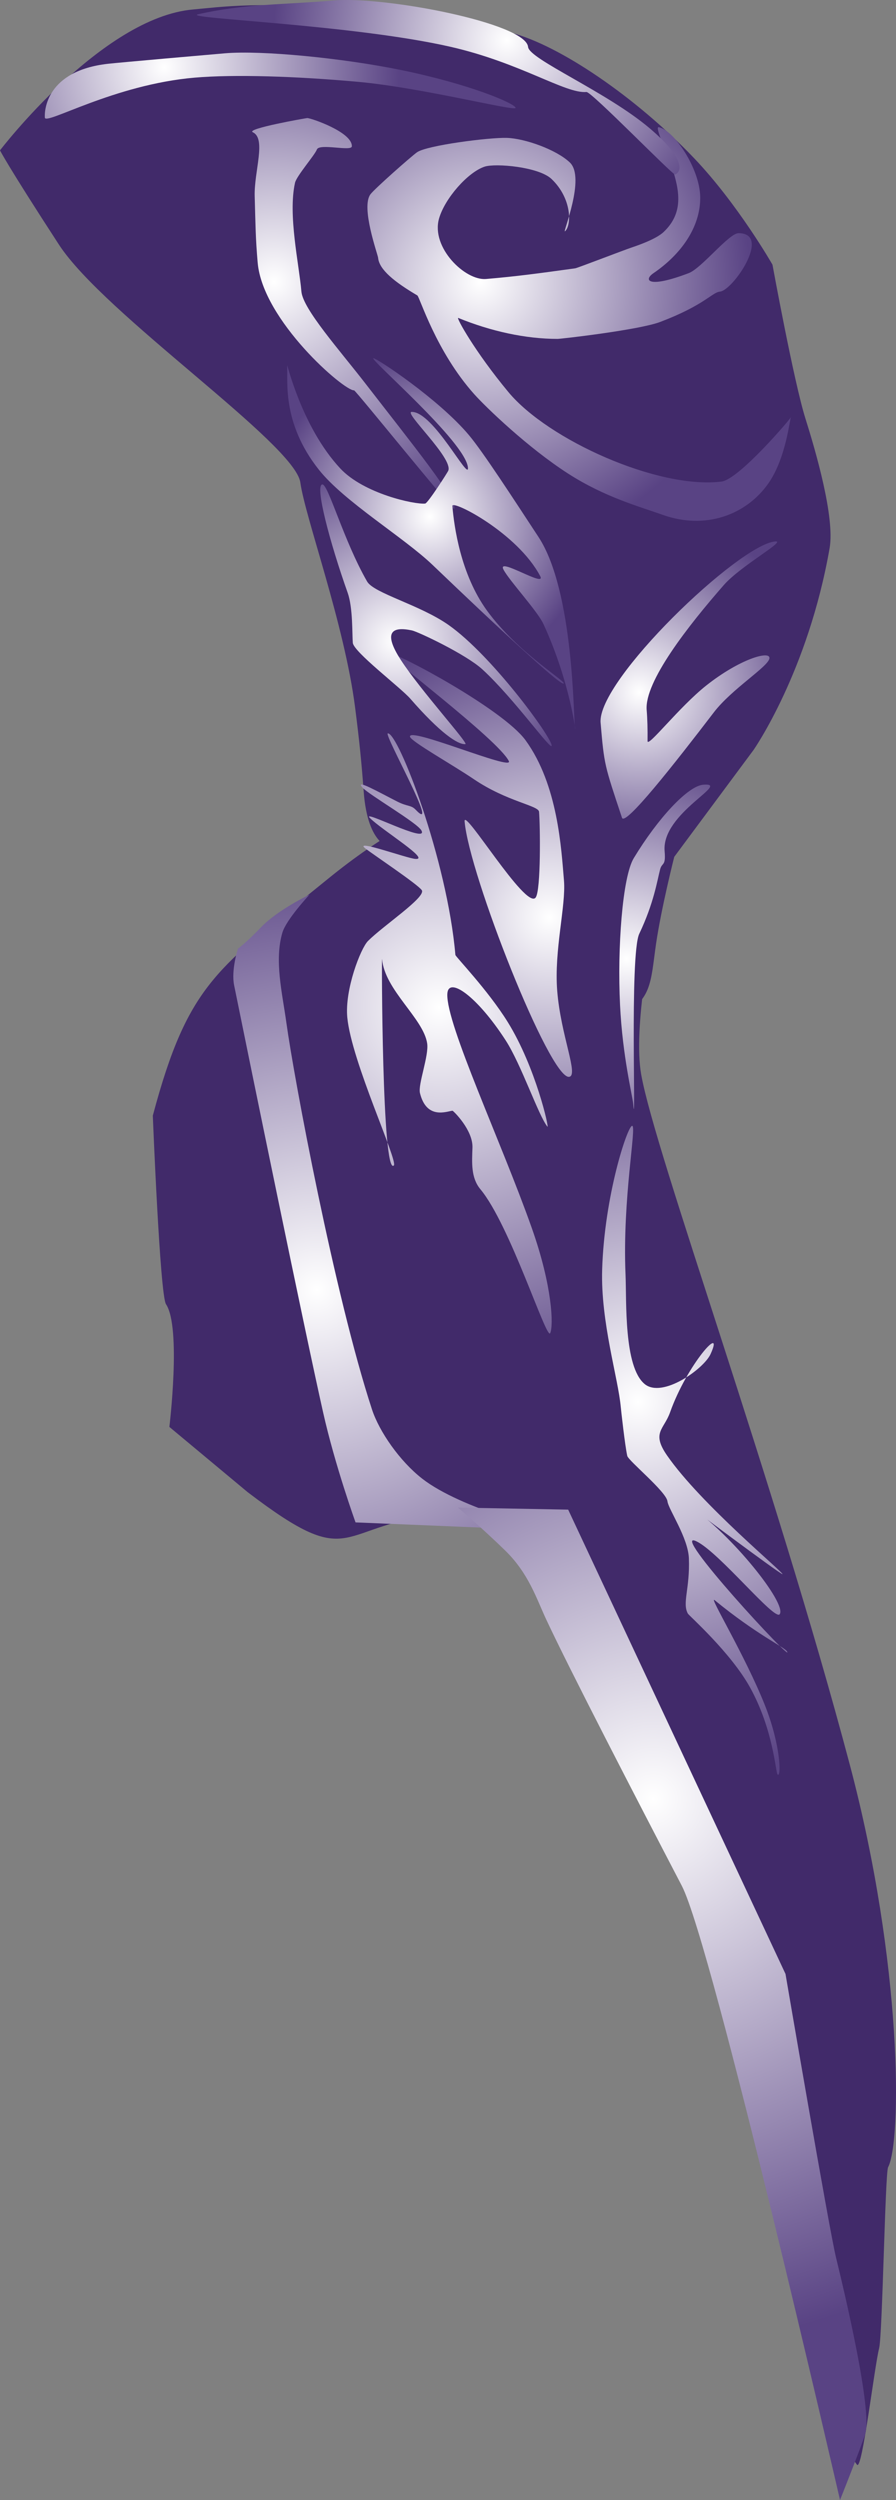 <svg version="1.1" xmlns="http://www.w3.org/2000/svg" xmlns:xlink="http://www.w3.org/1999/xlink" width="206.692" height="576.685" viewBox="0,0,206.692,576.685"><rect x="0" y="0" width="206.692" height="576.685" fill="#808080" stroke="none"/><defs><radialGradient cx="226.774" cy="301.444" r="103.099" gradientUnits="userSpaceOnUse" id="color-1"><stop offset="0" stop-color="#ffffff"/><stop offset="1" stop-color="#594384"/></radialGradient><radialGradient cx="304.358" cy="418.929" r="126.328" gradientUnits="userSpaceOnUse" id="color-2"><stop offset="0" stop-color="#ffffff"/><stop offset="1" stop-color="#594384"/></radialGradient><radialGradient cx="264.491" cy="68.928" r="62.302" gradientUnits="userSpaceOnUse" id="color-3"><stop offset="0" stop-color="#ffffff"/><stop offset="1" stop-color="#594384"/></radialGradient><radialGradient cx="191.588" cy="19.458" r="54.197" gradientUnits="userSpaceOnUse" id="color-4"><stop offset="0" stop-color="#ffffff"/><stop offset="1" stop-color="#594384"/></radialGradient><radialGradient cx="270.605" cy="13.205" r="53.98" gradientUnits="userSpaceOnUse" id="color-5"><stop offset="0" stop-color="#ffffff"/><stop offset="1" stop-color="#594384"/></radialGradient><radialGradient cx="216.9" cy="68.982" r="62.811" gradientUnits="userSpaceOnUse" id="color-6"><stop offset="0" stop-color="#ffffff"/><stop offset="1" stop-color="#594384"/></radialGradient><radialGradient cx="301.146" cy="163.65" r="41.138" gradientUnits="userSpaceOnUse" id="color-7"><stop offset="0" stop-color="#ffffff"/><stop offset="1" stop-color="#594384"/></radialGradient><radialGradient cx="298.242" cy="225.121" r="49.581" gradientUnits="userSpaceOnUse" id="color-8"><stop offset="0" stop-color="#ffffff"/><stop offset="1" stop-color="#594384"/></radialGradient><radialGradient cx="280.43" cy="215.603" r="68.423" gradientUnits="userSpaceOnUse" id="color-9"><stop offset="0" stop-color="#ffffff"/><stop offset="1" stop-color="#594384"/></radialGradient><radialGradient cx="252.805" cy="123.121" r="37.599" gradientUnits="userSpaceOnUse" id="color-10"><stop offset="0" stop-color="#ffffff"/><stop offset="1" stop-color="#594384"/></radialGradient><radialGradient cx="244.728" cy="151.913" r="43.753" gradientUnits="userSpaceOnUse" id="color-11"><stop offset="0" stop-color="#ffffff"/><stop offset="1" stop-color="#594384"/></radialGradient><radialGradient cx="255.006" cy="236.345" r="95.6" gradientUnits="userSpaceOnUse" id="color-12"><stop offset="0" stop-color="#ffffff"/><stop offset="1" stop-color="#594384"/></radialGradient><radialGradient cx="300.856" cy="327.269" r="89.118" gradientUnits="userSpaceOnUse" id="color-13"><stop offset="0" stop-color="#ffffff"/><stop offset="1" stop-color="#594384"/></radialGradient></defs><g transform="translate(-153.681,-3.961)"><g data-paper-data="{&quot;isPaintingLayer&quot;:true}" fill-rule="nonzero" stroke="none" stroke-width="0" stroke-linecap="butt" stroke-linejoin="miter" stroke-miterlimit="10" stroke-dasharray="" stroke-dashoffset="0" style="mix-blend-mode: normal"><g><g data-paper-data="{&quot;index&quot;:null}"><path d="M192.753,333.106c0,0 2.785,-22.958 -0.776,-28.301c-1.402,-2.104 -3.045,-43.503 -3.045,-43.503c8.237,-30.899 15.063,-33.952 40.311,-54.543c12.442,-10.147 24.713,-17.088 33.396,-17.83c26.3,-2.249 38.61,-5.889 41.418,26.961c0.309,3.62 -4.424,24.791 -2.462,35.925c3.222,18.277 30.612,93.187 48.104,159.144c12.257,46.218 11.982,86.947 8.852,92.91c-0.682,1.299 -1.303,38.74 -2.07,41.761c-1.108,4.358 -3.9,28.284 -5.091,26.872c-7.766,-9.209 -12.685,-86.58 -32.848,-131.392c-8.819,-19.6 -18.406,-34.098 -28.779,-50.149c-6.052,-9.365 -13.284,-22.932 -18.384,-28.674c-5.785,-6.512 -12.418,-9.414 -14.395,-9.245c-26.3,2.249 -20.881,14.416 -46.212,-4.92z" fill="#412a6a"/><path d="M235.701,355.131c0,0 -4.707,-12.997 -7.497,-25.433c-4.428,-19.738 -16.706,-79.7 -20.515,-98.473c-0.72,-3.547 0.888,-8.449 0.888,-8.449c0,0 1.768,-1.222 5.333,-4.938c3.866,-4.029 11.162,-7.501 11.162,-7.501c0,0 -5.355,5.724 -6.247,8.749c-1.895,6.432 -0.038,13.85 0.918,20.781c1.778,12.889 11.121,62.84 19.74,89.181c1.694,5.176 6.43,11.964 11.575,15.98c9.106,7.108 29.557,11.961 29.557,11.961z" fill="url(#color-1)"/><path d="M334.883,459.287c0,0 10.072,58.962 11.672,65.505c1.968,8.05 8.437,35.302 6.707,40.68c-1.007,3.13 -5.805,15.173 -5.805,15.173c0,0 -29.453,-128.181 -36.499,-141.698c-10.881,-20.874 -25.796,-49.722 -31.255,-61.383c-2.278,-4.866 -4.055,-10.655 -9.505,-15.968c-5.703,-5.559 -10.901,-9.886 -10.901,-9.886l25.45,0.475l50.135,107.1z" fill="url(#color-2)"/></g><path d="M309.22,201.606c0,0 -3.002,11.832 -4.207,20.121c-1.253,8.62 -0.866,13.761 -9.203,16.539c-9.299,3.098 -16.505,-12.861 -29.697,-16.662c-15.263,-17.66 -22.15,-22.124 -22.15,-22.124c0,0 -5.436,-0.149 -6.382,-12.913c-0.483,-6.51 -0.959,-11.414 -1.988,-19.444c-2.465,-19.243 -11.495,-43.728 -12.631,-51.87c-1.25,-8.965 -45.233,-38.778 -55.697,-54.88c-12.003,-18.469 -13.583,-21.73 -13.583,-21.73c0,0 23.457,-30.696 44.597,-32.503c5.307,-0.454 17.409,-2.22 35.639,0.488c6.945,1.032 32.003,3.409 37.667,4.881c11.206,2.91 28.739,14.831 42.147,28.87c10.17,10.649 18.147,24.633 18.147,24.633c0,0 4.924,26.986 7.612,35.525c2.34,7.433 6.811,22.75 5.567,29.872c-4.997,28.594 -17.547,46.549 -17.547,46.549z" data-paper-data="{&quot;index&quot;:null}" fill="#412a6a"/><path d="M240.902,63.418c-0.065,-0.76 -4.037,-11.649 -1.758,-14.651c0.99,-1.304 9.242,-8.6 10.718,-9.669c2.216,-1.606 16.661,-3.458 20.744,-3.332c4.156,0.128 11.425,2.708 14.539,5.684c3.683,3.519 -1.776,16.405 -1.134,15.863c1.512,-1.275 1.687,-7.505 -3.1,-12.064c-2.96,-2.819 -12.945,-3.676 -15.441,-2.847c-3.889,1.291 -9.199,7.355 -10.514,11.98c-1.895,6.667 6.004,14.347 10.842,13.934c6.938,-0.593 11.906,-1.257 20.592,-2.465c0.504,-0.07 11.075,-4.153 13.062,-4.821c4.872,-1.636 6.628,-2.902 7.301,-3.538c4.676,-4.416 3.739,-9.556 1.834,-15.256c-0.971,-2.905 -3.976,-9.146 -2.946,-8.941c3.522,0.702 9.494,9.554 9.569,16.136c0.081,7.041 -4.576,13.323 -10.804,17.558c-2.3,1.564 -1.316,3.587 8.152,-0.025c3.002,-1.145 9.297,-9.234 11.502,-9.219c7.722,0.051 -1.327,13.231 -4.297,13.485c-1.801,0.154 -3.521,3.098 -13.788,6.995c-4.858,1.844 -22.862,3.91 -23.67,3.91c-7.389,0.001 -15.39,-1.759 -22.917,-4.837c-0.577,-0.236 3.773,7.706 11.567,17.098c9.192,11.075 34.616,22.457 49.165,20.649c4.077,-0.507 16.232,-14.836 16.055,-14.921c-0.278,-0.134 -1.018,9.387 -5.309,15.434c-5.048,7.113 -14.377,10.712 -24.353,7.149c-5.269,-1.882 -13.269,-4.038 -21.732,-9.471c-9.293,-5.965 -18.953,-15.279 -21.656,-18.293c-8.914,-9.939 -12.629,-22.513 -13.174,-22.834c-5.277,-3.11 -8.815,-5.963 -9.048,-8.688z" data-paper-data="{&quot;index&quot;:null}" fill="url(#color-3)"/><path d="M164.026,31.099c-0.128,-1.497 0.225,-10.826 14.581,-12.426c2.79,-0.311 23.952,-2.159 26.985,-2.418c8.481,-0.725 27.141,1.099 40.56,3.848c16.072,3.293 26.386,7.763 26.47,8.738c0.078,0.91 -21.643,-4.674 -36.413,-6.011c-14.242,-1.289 -28.466,-1.741 -37.616,-0.959c-18.64,1.594 -34.415,11.017 -34.567,9.228z" data-paper-data="{&quot;index&quot;:null}" fill="url(#color-4)"/><path d="M275.501,14.794c0.242,2.828 18.078,10.318 28.022,18.734c7.484,6.334 7.846,9.773 5.903,10.688c-0.499,0.235 -19.291,-19.131 -20.458,-19.031c-4.903,0.419 -15.172,-6.737 -31.4,-10.437c-22.64,-5.161 -62.399,-6.533 -58.184,-7.497c10.67,-2.441 19.602,-2.178 31.345,-3.182c11.743,-1.004 44.302,5.222 44.772,10.725z" data-paper-data="{&quot;index&quot;:null}" fill="url(#color-5)"/><path d="M213.12,64.538c-0.502,-5.869 -0.487,-8.5 -0.686,-15.311c-0.167,-5.711 2.735,-13.264 -0.439,-14.763c-1.69,-0.798 12.125,-3.234 12.553,-3.271c0.692,-0.059 10.431,3.214 10.299,6.522c-0.05,1.252 -7.503,-0.763 -8.066,0.732c-0.487,1.291 -4.697,6.099 -5.049,7.691c-1.646,7.442 0.939,18.759 1.478,25.064c0.345,4.038 8.789,13.495 14.795,21.261c10.681,13.813 21.41,27.043 20.447,28.878c-0.285,0.543 -22.737,-27.371 -23.093,-27.341c-2.237,0.191 -21.096,-16.119 -22.237,-29.463z" data-paper-data="{&quot;index&quot;:null}" fill="url(#color-6)"/><path d="M292.228,170.685c-0.835,-9.767 31.891,-41.116 40.279,-41.833c2.755,-0.236 -7.901,5.546 -11.869,10.079c-8.115,9.27 -18.341,22.279 -17.78,28.839c0.171,2.003 0.231,4.492 0.202,7.13c-0.018,1.636 7.261,-7.828 13.521,-12.797c7.748,-6.149 14.783,-8.154 14.601,-6.304c-0.187,1.892 -8.665,7.041 -12.824,12.476c-9.032,11.803 -20.503,26.406 -21.196,24.32c-4.053,-12.199 -4.098,-12.142 -4.933,-21.909z" data-paper-data="{&quot;index&quot;:null}" fill="url(#color-7)"/><path d="M299.746,258.614c-0.169,-1.979 -2.454,-10.907 -3.032,-22.833c-0.638,-13.172 0.546,-29.537 3.165,-33.871c5.559,-9.199 12.472,-16.637 16.009,-16.939c6.71,-0.574 -9.643,6.508 -8.89,15.313c0.308,3.597 -0.587,2.498 -1.042,4.227c-0.659,2.504 -1.418,7.724 -4.807,14.84c-2.274,4.774 -0.65,48.067 -1.403,39.262z" data-paper-data="{&quot;index&quot;:null}" fill="url(#color-8)"/><path d="M260.857,193.44c-0.298,-3.491 14.105,20.427 16.377,17.574c1.273,-1.598 1.051,-16.997 0.797,-19.8c-0.133,-1.467 -7.397,-2.33 -15.059,-7.528c-4.848,-3.289 -14.513,-8.715 -14.716,-9.787c-0.46,-2.426 24.031,8.046 22.802,5.611c-2.557,-5.065 -29.069,-24.854 -27.804,-24.962c1.833,-0.157 26.436,12.995 31.649,20.151c7.511,10.312 8.257,25.11 8.875,32.338c0.497,5.813 -2.302,16.082 -1.559,25.467c0.822,10.383 5.063,19.648 2.713,19.849c-4.473,0.382 -23.028,-46.67 -24.075,-58.913z" data-paper-data="{&quot;index&quot;:null}" fill="url(#color-9)"/><path d="M219.911,88.296c-0.09,-1.047 3.221,14.028 12.274,23.731c5.411,5.8 17.13,8.349 19.585,8.088c0.595,-0.063 5.166,-7.174 5.33,-7.604c1.108,-2.892 -10.368,-13.488 -8.463,-13.537c4.989,-0.13 13.277,16.244 12.991,12.854c-0.5,-5.911 -22.914,-25.139 -21.804,-25.234c0.702,-0.06 15.059,9.415 22.044,17.749c3.278,3.911 10.128,14.486 16.041,23.491c8.171,12.443 8.036,41.836 8.419,44.163c0.327,1.983 -0.951,-10.344 -7.281,-24.084c-1.4,-3.039 -7.905,-10.027 -9.227,-12.577c-1.58,-3.05 9.972,4.347 8.476,1.511c-5.255,-9.962 -20.391,-17.695 -20.261,-16.18c0.404,4.725 1.874,15.745 8.017,24.184c7.091,9.741 18.881,16.673 17.583,16.784c-1.142,0.098 -15.404,-13.23 -30.171,-27.364c-6.652,-6.367 -20.348,-14.563 -26.208,-21.939c-8.741,-11.003 -7.07,-20.812 -7.346,-24.035z" data-paper-data="{&quot;index&quot;:null}" fill="url(#color-10)"/><path d="M235.067,152.237c-0.169,-1.971 0.044,-8.079 -1.183,-11.534c-4.082,-11.493 -7.642,-24.847 -5.85,-25c1.356,-0.116 4.897,12.937 10.334,22.393c1.567,2.725 12.172,5.364 18.821,10.048c9.91,6.983 23.576,25.637 23.758,27.77c0.143,1.672 -8.564,-10.721 -15.963,-17.527c-3.814,-3.508 -14.849,-8.696 -16.238,-8.998c-4.622,-1.004 -6.791,0.336 -2.6,6.802c4.575,7.057 15.742,19.345 14.887,19.418c-1.754,0.15 -5.847,-2.616 -12.682,-10.462c-2.242,-2.574 -13.104,-10.804 -13.284,-12.911z" data-paper-data="{&quot;index&quot;:null}" fill="url(#color-11)"/><path d="M241.813,225.178c-0.098,-1.152 -0.019,50.213 2.716,47.62c1.04,-0.986 -9.753,-23.915 -10.734,-34.136c-0.617,-6.426 3.075,-15.94 4.773,-17.645c3.538,-3.553 13.421,-10.099 12.418,-11.708c-0.811,-1.301 -11.863,-8.671 -13.112,-9.708c-2.52,-2.094 9.457,2.276 11.569,2.478c3.805,0.364 -7.621,-6.615 -10.429,-9.423c-2.22,-2.22 13.596,6.084 11.886,2.876c-0.949,-1.78 -12.076,-8.204 -13.599,-9.903c-1.955,-2.18 3.871,1.117 8.016,3.224c2.376,1.208 3.178,0.764 4.239,1.875c5.957,6.239 -7.436,-17.514 -6.413,-17.601c2.423,-0.207 13.718,29.234 15.588,51.108c0.034,0.4 7.503,8.096 12.085,15.498c6.493,10.49 9.624,24.708 9.143,24.113c-2.06,-2.549 -6.035,-14.342 -9.621,-19.894c-6.651,-10.296 -13.315,-14.924 -13.469,-10.679c-0.254,7.013 12.445,34.055 19.475,53.923c4.802,13.57 5.044,22.619 4.255,24.285c-0.83,1.754 -9.237,-24.952 -16.097,-33.197c-2.212,-2.658 -1.952,-6.139 -1.831,-9.598c0.143,-4.067 -4.442,-8.528 -4.606,-8.514c-1.239,0.106 -5.982,2.18 -7.51,-4.087c-0.48,-1.97 2.092,-8.616 1.667,-11.445c-0.866,-5.772 -9.795,-12.287 -10.408,-19.461z" data-paper-data="{&quot;index&quot;:null}" fill="url(#color-12)"/><path d="M296.891,328.612c-0.568,-6.646 -4.67,-19.645 -4.302,-31.806c0.515,-17.039 5.82,-33.059 6.908,-33.152c1.132,-0.097 -2.263,16.642 -1.517,34.277c0.262,6.189 -0.427,21.286 4.409,25.282c4.07,3.364 13.638,-3.467 15.209,-6.91c3.308,-7.253 -5.39,2.313 -9.341,13.437c-1.422,4.005 -4.354,4.663 -0.703,9.942c7.802,11.282 27.297,27.335 26.624,27.392c-0.479,0.041 -23.424,-17.076 -21.239,-15.601c9.435,6.368 22.343,22.41 20.603,24.843c-1.143,1.598 -13.865,-14.177 -19.137,-16.786c-7.014,-3.471 22.868,28.837 20.817,25.351c-0.569,-0.967 -6.981,-3.85 -16.68,-11.805c-1.522,-1.248 6.995,12.687 11.561,24.156c3.804,9.555 3.794,17.029 2.938,16.024c-0.465,-0.545 -0.928,-10.273 -6.345,-20.068c-4.474,-8.089 -14.084,-16.552 -14.34,-17.024c-1.336,-2.466 0.5,-5.708 0.24,-12.74c-0.176,-4.772 -4.735,-11.333 -4.944,-13.154c-0.256,-2.222 -9.023,-9.36 -9.274,-10.488c-0.534,-2.401 -1.437,-10.613 -1.484,-11.173z" data-paper-data="{&quot;index&quot;:null}" fill="url(#color-13)"/></g></g></g></svg>